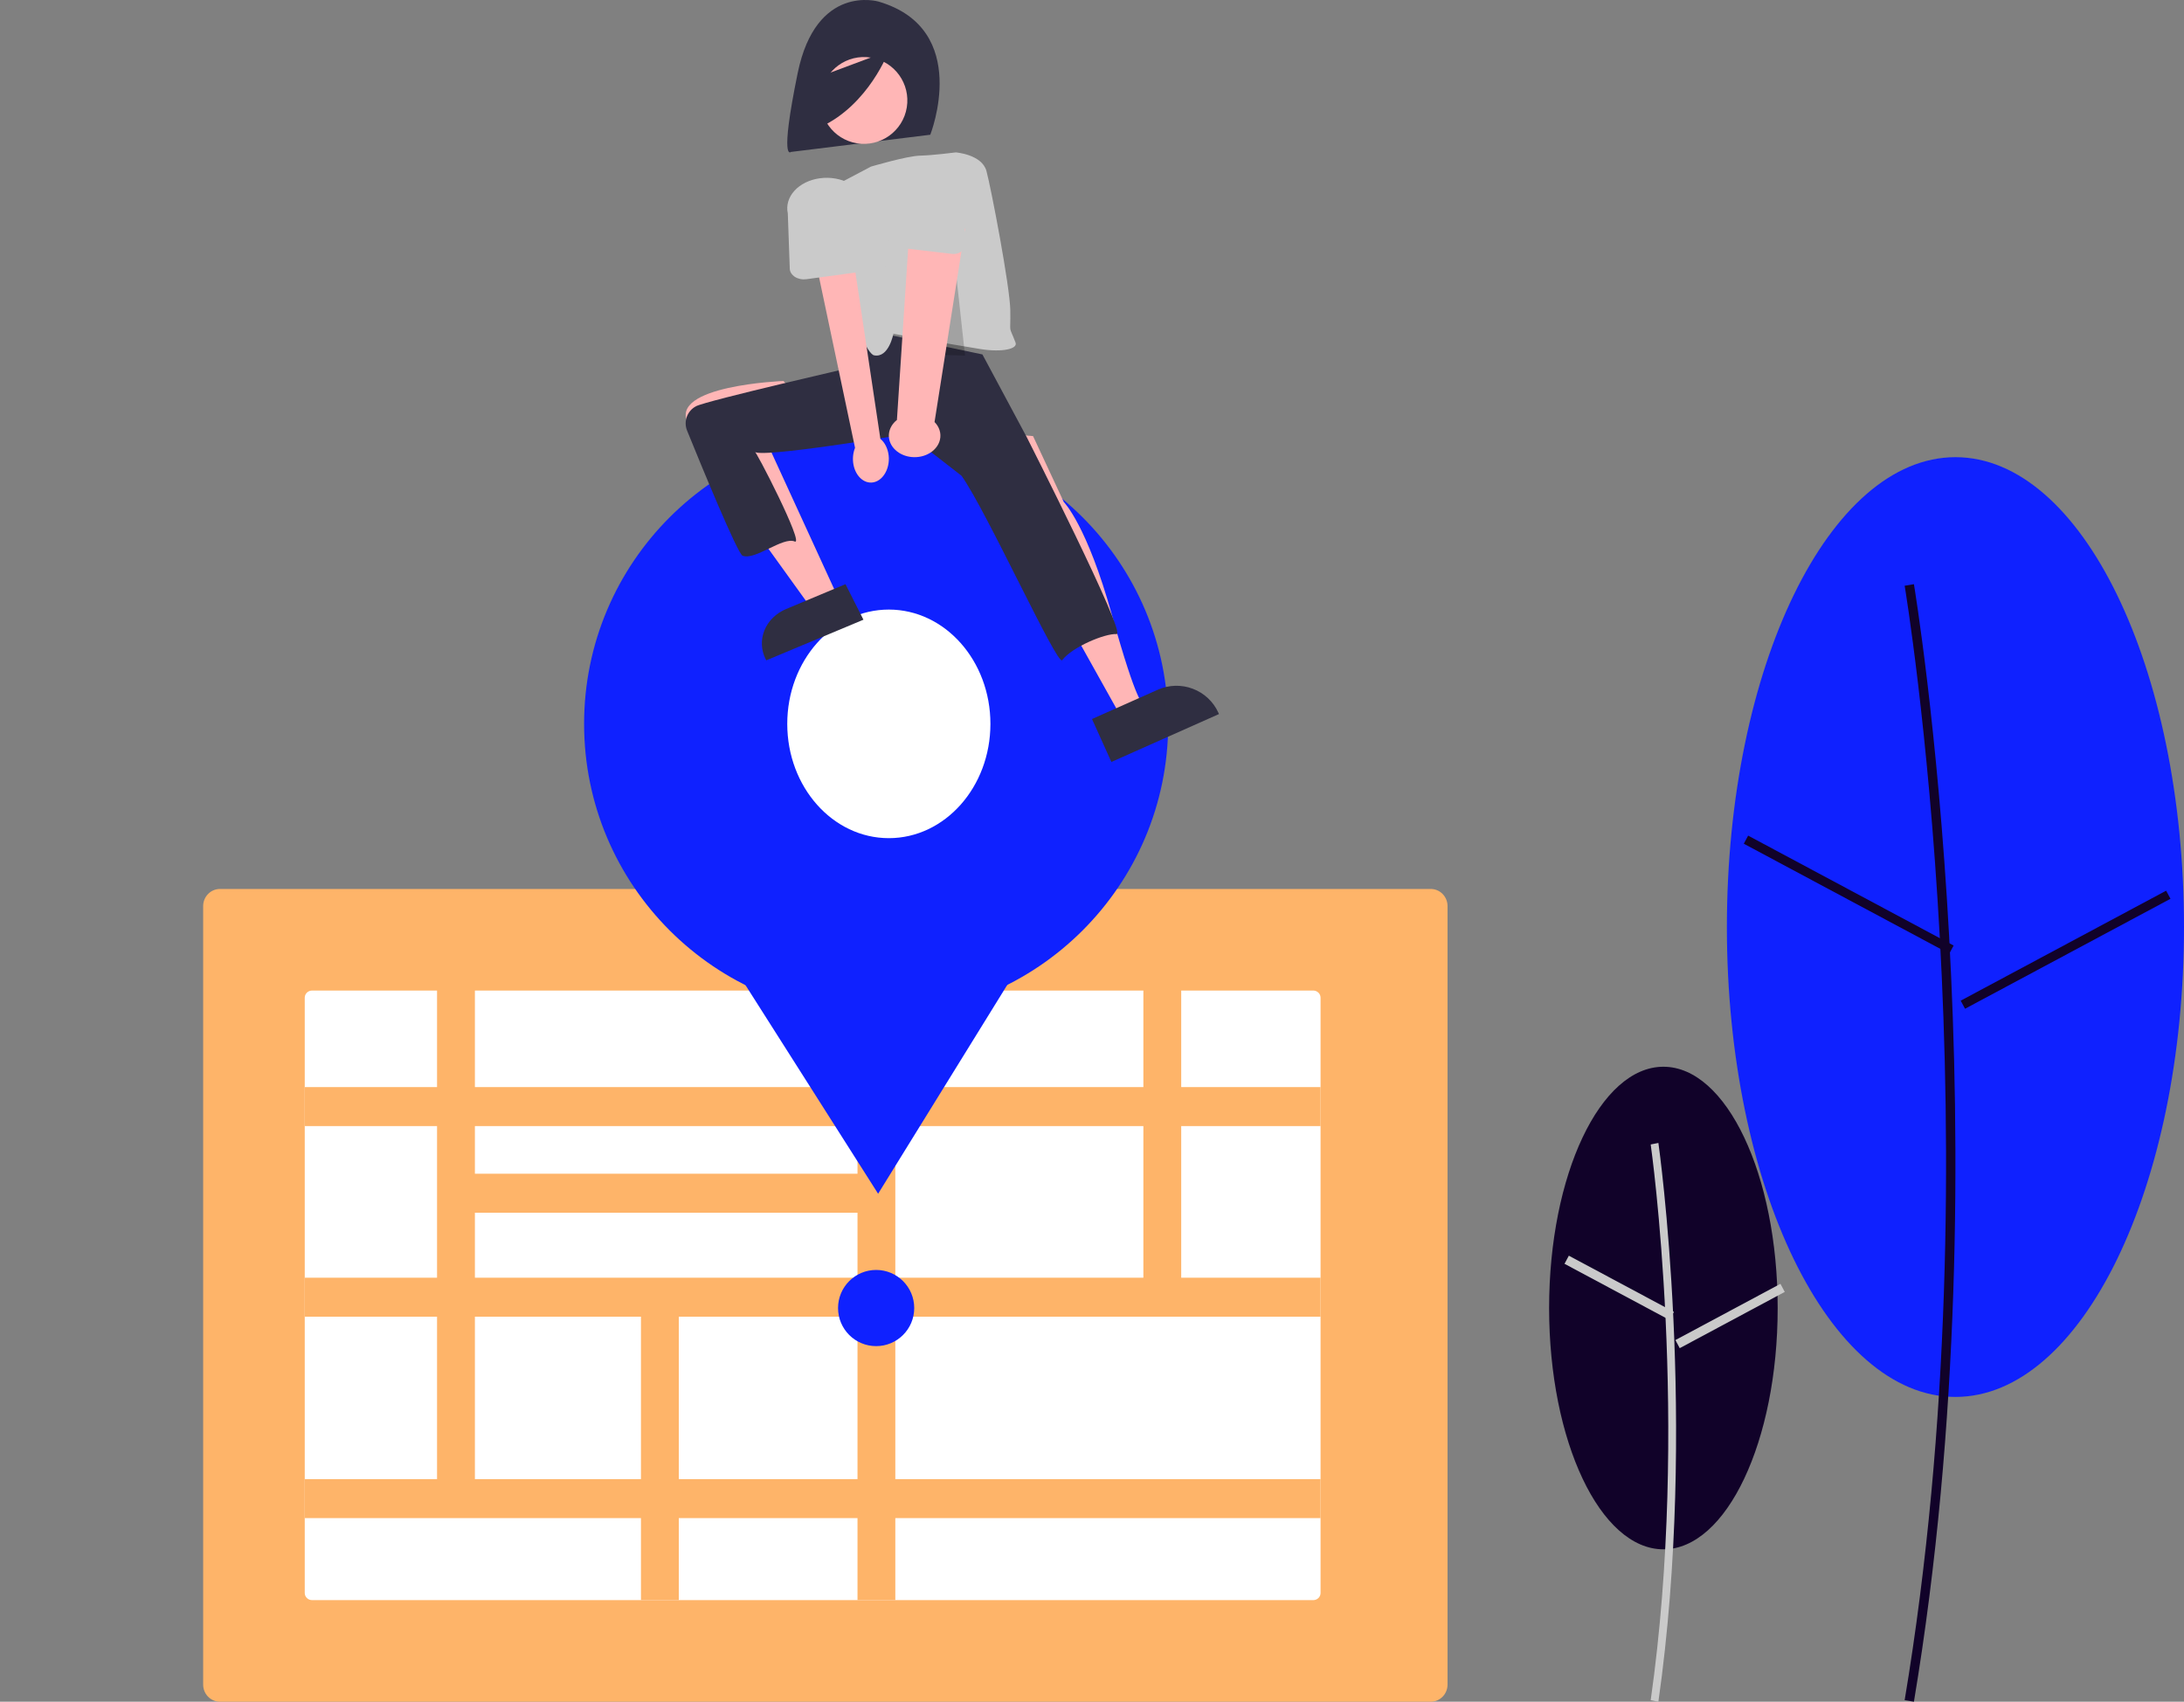 <svg width="86" height="67" viewBox="0 0 86 67" fill="none" xmlns="http://www.w3.org/2000/svg">
<rect x="0" y="0" width="86" height="67" fill="#808080" stroke="none"/>
<path d="M65.5 61C67.985 61 70 56.747 70 51.5C70 46.253 67.985 42 65.5 42C63.015 42 61 46.253 61 51.5C61 56.747 63.015 61 65.5 61Z" fill="#110229"/>
<path d="M65.303 67C66.863 56.035 65.319 45.109 65.303 45L65 45.06C65.016 45.169 66.55 56.037 65 66.941L65.303 67Z" fill="#CACACA"/>
<path d="M61.777 49.439L61.606 49.758L65.743 51.971L65.914 51.652L61.777 49.439Z" fill="#CACACA"/>
<path d="M70.109 50.547L65.973 52.761L66.143 53.08L70.279 50.865L70.109 50.547Z" fill="#CACACA"/>
<path d="M77 55C81.971 55 86 46.717 86 36.5C86 26.283 81.971 18 77 18C72.029 18 68 26.283 68 36.5C68 46.717 72.029 55 77 55Z" fill="#0F21FF"/>
<path d="M75.365 67C79.025 45.069 75.402 23.218 75.365 23L75 23.062C75.037 23.279 78.65 45.072 75 66.939L75.365 67Z" fill="#110229"/>
<path d="M68.837 32.9L68.666 33.219L76.757 37.547L76.928 37.228L68.837 32.9Z" fill="#110229"/>
<path d="M85.297 35.068L77.207 39.398L77.378 39.717L85.468 35.387L85.297 35.068Z" fill="#110229"/>
<path d="M56.339 67H8.661C8.486 67 8.318 66.929 8.194 66.803C8.07 66.677 8 66.505 8 66.327V35.673C8 35.495 8.07 35.324 8.194 35.197C8.318 35.071 8.486 35 8.661 35H56.339C56.514 35 56.682 35.071 56.806 35.197C56.93 35.324 57 35.495 57 35.673V66.327C57 66.505 56.93 66.677 56.806 66.803C56.682 66.929 56.514 67 56.339 67Z" fill="#FEB469"/>
<path d="M12.287 39C12.211 39 12.138 39.03 12.084 39.083C12.03 39.135 12 39.207 12 39.282V62.718C12 62.793 12.03 62.865 12.084 62.917C12.138 62.97 12.211 63 12.287 63H51.713C51.789 63 51.862 62.97 51.916 62.917C51.97 62.865 52 62.793 52 62.718V39.282C52 39.207 51.97 39.135 51.916 39.083C51.862 39.03 51.789 39 51.713 39H12.287Z" fill="white"/>
<path d="M52 44.336V42.801H46.513V38H45.023V42.801H35.255V38H33.766V42.801H18.7V38H17.21V42.801H12V44.336H17.21V50.306H12V51.841H17.21V58.236H12V59.771H25.239V63H26.729V59.771H33.766V63H35.255V59.771H52V58.236H35.255V51.841H52V50.306H46.513V44.336H52ZM33.766 44.336V46.212H18.7V44.336H33.766ZM18.7 47.747H33.766V50.306H18.7V47.747ZM18.7 58.236V51.841H25.239V58.236H18.7ZM33.766 58.236H26.729V51.841H33.766V58.236ZM45.023 50.306H35.255V44.336H45.023V50.306Z" fill="#FEB469"/>
<path d="M34.5 53C35.328 53 36 52.328 36 51.5C36 50.672 35.328 50 34.5 50C33.672 50 33 50.672 33 51.5C33 52.328 33.672 53 34.5 53Z" fill="#0F21FF"/>
<path d="M34.5 40C40.851 40 46 34.851 46 28.5C46 22.149 40.851 17 34.5 17C28.149 17 23 22.149 23 28.5C23 34.851 28.149 40 34.5 40Z" fill="#0F21FF"/>
<path d="M34.578 47L30.789 41.041L27 35.083L34.5 35.041L42 35L38.289 41L34.578 47Z" fill="#0F21FF"/>
<path d="M35 33C37.209 33 39 30.985 39 28.5C39 26.015 37.209 24 35 24C32.791 24 31 26.015 31 28.5C31 30.985 32.791 33 35 33Z" fill="white"/>
<path d="M34.595 0.062C34.595 0.062 32.137 -0.669 31.41 2.88C30.683 6.429 31.145 5.982 31.145 5.982L36.632 5.305C36.632 5.305 38.282 1.142 34.595 0.062Z" fill="#2F2E41"/>
<path d="M30.852 15C30.852 15 26.304 15.177 27.092 16.673C27.147 16.779 27.199 16.878 27.247 16.97C27.81 18.054 28.458 19.106 29.187 20.118L31.983 24L33 23.526L30.137 17.289L32.71 17.113L30.852 15Z" fill="#FFB6B6"/>
<path d="M40.679 17.17L41.889 19.765C41.889 19.765 42.796 20.659 43.79 24.232C44.784 27.805 45 27.678 45 27.678L44.018 28L39.988 20.786L38 18.319L38.605 17L40.679 17.17Z" fill="#FFB6B6"/>
<path d="M38.685 13.955L40.428 17.207C40.428 17.207 44.379 24.99 43.97 24.964C43.511 24.935 42.222 25.472 41.826 25.992C41.635 26.244 38.843 20.104 37.862 18.732L35.74 17.082C35.74 17.082 29.715 18.098 29.707 17.768C29.703 17.606 31.702 21.491 31.292 21.319C30.825 21.123 29.726 22.078 29.241 21.88C29.041 21.799 27.628 18.365 27.057 16.958C26.985 16.782 26.981 16.586 27.046 16.408C27.111 16.23 27.24 16.082 27.408 15.994C27.838 15.77 33.809 14.403 33.809 14.403L33.705 13.868L34.138 13L38.685 13.955Z" fill="#2F2E41"/>
<path d="M35.707 4.229C35.858 3.297 35.226 2.419 34.294 2.268C33.362 2.117 32.484 2.75 32.333 3.681C32.182 4.613 32.815 5.491 33.746 5.642C34.678 5.793 35.556 5.16 35.707 4.229Z" fill="#FFB6B6"/>
<path d="M39.99 13.489C40.086 13.738 39.463 13.882 38.594 13.741C37.843 13.62 37.02 13.476 36.371 13.36C35.676 13.235 35.179 13.141 35.179 13.141C35.179 13.141 35.001 14.106 34.419 13.99C33.919 13.891 32.423 9.378 32.019 8.131C31.989 8.04 31.995 7.943 32.035 7.855C32.075 7.767 32.147 7.692 32.241 7.643L34.295 6.56C34.295 6.56 35.711 6.14 36.227 6.128C36.744 6.116 37.637 6 37.637 6C37.637 6 38.665 6.077 38.844 6.733C39.023 7.39 39.769 11.28 39.783 12.215C39.798 13.24 39.702 12.741 39.99 13.489Z" fill="#CACACA"/>
<path d="M35 2C35 2 34.221 4.12 32.312 5L32 3.12L35 2Z" fill="#2F2E41"/>
<path d="M34 24.399L30.172 26L30.15 25.956C29.968 25.596 29.951 25.186 30.102 24.815C30.253 24.444 30.56 24.143 30.955 23.978L30.955 23.978L33.293 23L34 24.399Z" fill="#2F2E41"/>
<path d="M43 28.309L45.588 27.157L45.588 27.157C46.025 26.962 46.522 26.948 46.97 27.118C47.418 27.287 47.78 27.626 47.976 28.061L48 28.114L43.763 30L43 28.309Z" fill="#2F2E41"/>
<path opacity="0.2" d="M37.562 10L37 13.97L38 14L37.562 10Z" fill="black"/>
<path d="M34.821 18.685C34.889 18.584 34.94 18.465 34.97 18.335C35 18.206 35.008 18.069 34.993 17.935C34.978 17.801 34.941 17.673 34.885 17.559C34.829 17.446 34.755 17.35 34.667 17.279L33.426 9L32 9.72L33.669 17.632C33.588 17.833 33.566 18.067 33.606 18.288C33.647 18.51 33.748 18.704 33.89 18.834C34.032 18.964 34.206 19.021 34.377 18.993C34.548 18.966 34.706 18.856 34.821 18.685Z" fill="#FFB6B6"/>
<path d="M34.538 10.615L31.755 10.993C31.676 11.004 31.595 11.002 31.517 10.986C31.439 10.97 31.367 10.942 31.304 10.903C31.242 10.863 31.192 10.814 31.156 10.758C31.121 10.703 31.101 10.642 31.099 10.579L31.022 8.403C30.953 8.089 31.047 7.767 31.285 7.508C31.522 7.248 31.883 7.072 32.289 7.018C32.694 6.963 33.111 7.036 33.447 7.218C33.783 7.401 34.013 7.68 34.084 7.993L34.971 10.052C34.997 10.111 35.005 10.174 34.997 10.235C34.988 10.297 34.962 10.357 34.921 10.41C34.88 10.463 34.824 10.509 34.758 10.545C34.692 10.58 34.617 10.604 34.538 10.615H34.538Z" fill="#CACACA"/>
<path d="M36.518 17.888C36.647 17.827 36.758 17.744 36.843 17.643C36.929 17.543 36.987 17.428 37.014 17.307C37.041 17.186 37.036 17.061 36.999 16.942C36.962 16.822 36.894 16.711 36.8 16.616L38 9L35.808 9.071L35.318 16.535C35.137 16.678 35.026 16.871 35.004 17.078C34.982 17.284 35.052 17.491 35.2 17.657C35.348 17.824 35.564 17.94 35.807 17.982C36.05 18.024 36.303 17.991 36.518 17.888Z" fill="#FFB6B6"/>
<path d="M37.486 9.996L35.361 9.747C35.301 9.74 35.243 9.723 35.192 9.697C35.141 9.672 35.097 9.638 35.065 9.598C35.032 9.558 35.012 9.514 35.004 9.468C34.996 9.421 35.001 9.374 35.019 9.329L35.651 7.762C35.7 7.526 35.869 7.314 36.122 7.173C36.376 7.032 36.691 6.974 37 7.011C37.31 7.048 37.587 7.177 37.772 7.37C37.957 7.564 38.034 7.805 37.986 8.042L37.976 9.676C37.976 9.723 37.962 9.769 37.937 9.811C37.911 9.854 37.873 9.892 37.827 9.922C37.78 9.952 37.726 9.975 37.667 9.988C37.608 10 37.547 10.003 37.486 9.996Z" fill="#CACACA"/>
</svg>
